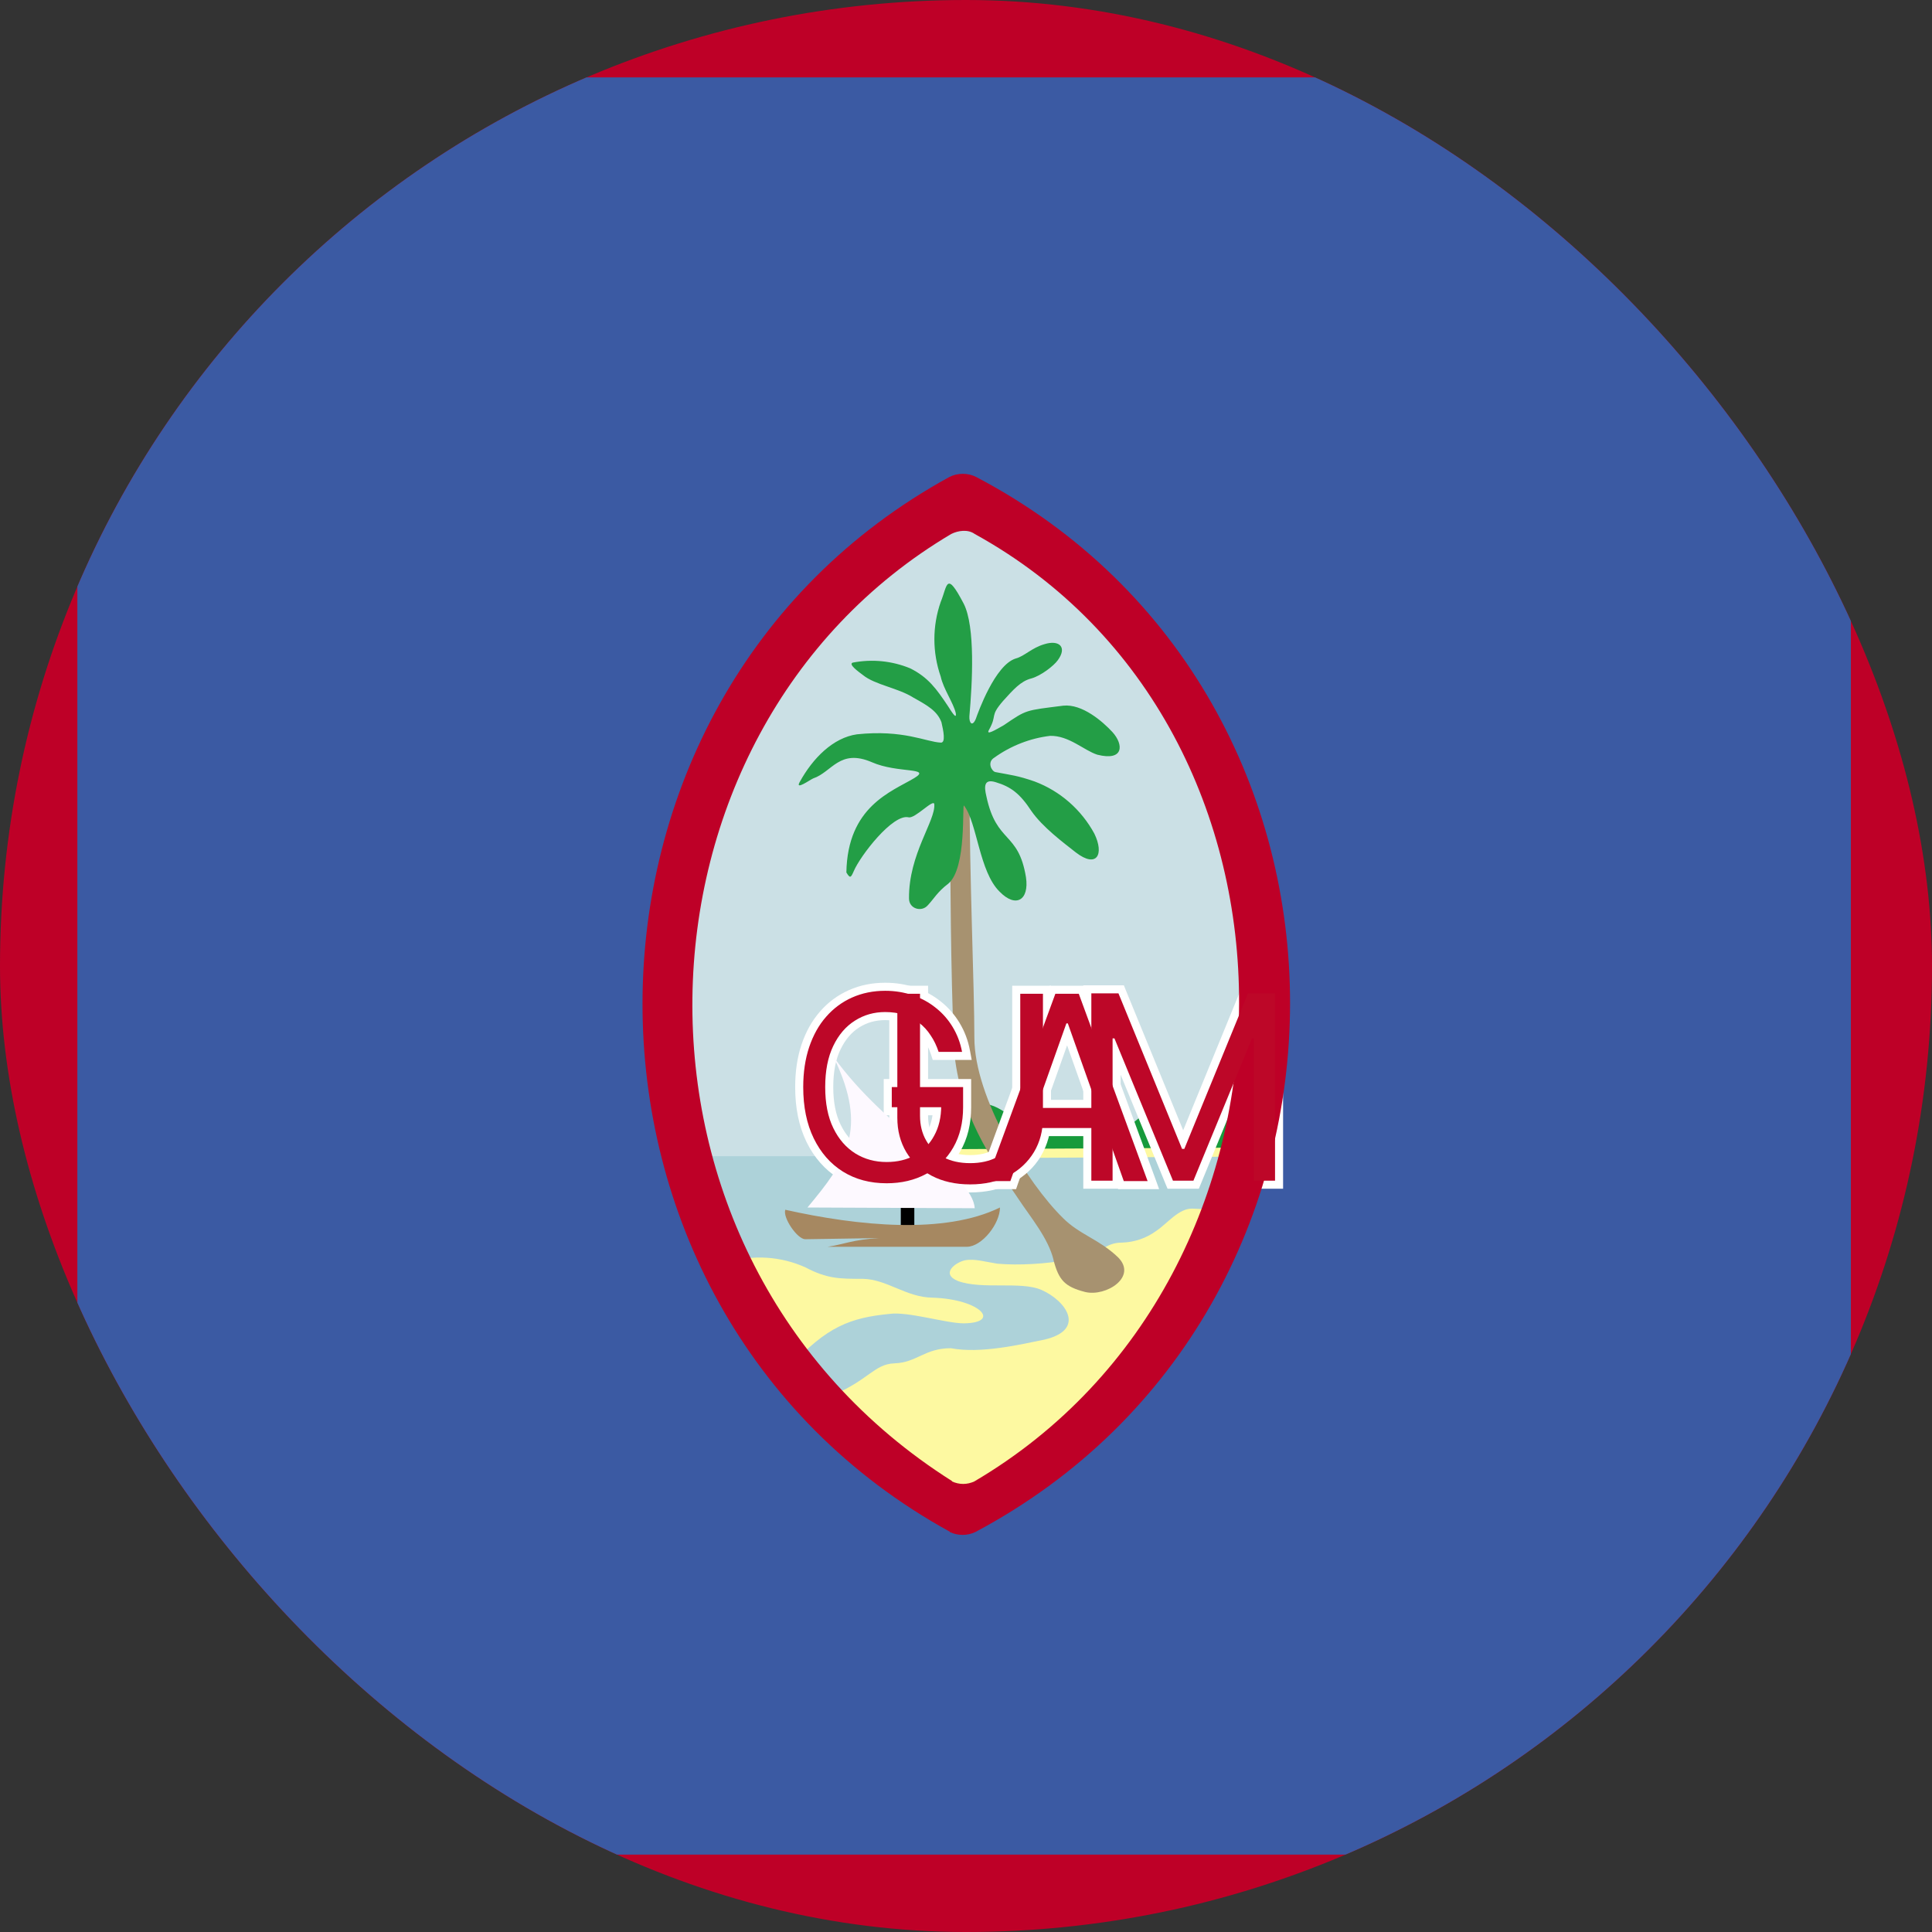 <svg width="24" height="24" viewBox="0 0 24 24" fill="none" xmlns="http://www.w3.org/2000/svg">
<rect x="0" y="0" width="24" height="24" fill="#333333" stroke="none"/>
<g clip-path="url(#clip0_208_20865)">
<path fill-rule="evenodd" clip-rule="evenodd" d="M0 0H24V24H0V0Z" fill="#BE0027"/>
<path fill-rule="evenodd" clip-rule="evenodd" d="M0.961 0.961H22.992V23.039H0.961V0.961Z" fill="#3B5AA3"/>
<path fill-rule="evenodd" clip-rule="evenodd" d="M11.808 18.567C11.892 18.614 12.028 18.614 12.103 18.572C16.945 15.994 16.95 8.925 12.108 6.384C12.059 6.362 12.006 6.35 11.952 6.351C11.899 6.352 11.846 6.365 11.798 6.389C7.078 8.972 7.064 15.961 11.808 18.567Z" fill="#CBE0E5"/>
<path fill-rule="evenodd" clip-rule="evenodd" d="M11.808 18.698C11.883 18.759 12.033 18.75 12.103 18.698C15.67 16.027 15.694 14.363 15.534 14.363H8.47C8.362 14.363 8.531 16.055 11.808 18.694V18.698Z" fill="#ADD2D9"/>
<path fill-rule="evenodd" clip-rule="evenodd" d="M9.028 15.684C9.351 15.583 9.7 15.605 10.008 15.745C10.275 15.886 10.43 15.886 10.716 15.886C11.02 15.891 11.255 16.116 11.583 16.12C12.183 16.139 12.441 16.434 11.972 16.439C11.752 16.439 11.278 16.289 11.048 16.322C10.57 16.369 10.266 16.477 9.816 16.978L10.336 17.334C10.786 17.147 10.861 16.945 11.109 16.936C11.391 16.927 11.484 16.748 11.812 16.748C12.183 16.819 12.68 16.701 12.975 16.641C13.495 16.519 13.247 16.158 12.933 16.022C12.68 15.914 12.202 16.022 11.902 15.914C11.681 15.825 11.864 15.684 11.986 15.656C12.108 15.633 12.239 15.675 12.389 15.698C12.661 15.722 12.998 15.698 13.233 15.656C13.725 15.581 13.702 15.436 13.941 15.436C14.093 15.431 14.24 15.381 14.363 15.291C14.503 15.197 14.644 15.009 14.812 15.014L15.262 15.033L14.625 16.453L12.844 18.272L11.916 18.623L9.891 17.297L8.859 15.726L9.023 15.684H9.028Z" fill="#FDF9A1"/>
<path fill-rule="evenodd" clip-rule="evenodd" d="M11.362 14.302L15.44 14.283L15.515 13.922L15.253 13.894C15.103 13.884 14.854 14.048 14.686 14.048C14.564 14.048 14.428 13.833 14.311 13.838C14.104 13.838 14.086 14.025 13.889 14.025C13.729 14.025 13.664 13.903 13.458 13.912C13.242 13.927 13.261 14.044 12.989 14.039C12.628 14.03 12.487 13.716 12.201 13.711C11.719 13.711 11.704 14.17 11.362 14.302Z" fill="#179A3B"/>
<path fill-rule="evenodd" clip-rule="evenodd" d="M11.362 14.391L15.562 14.367V14.255L11.269 14.278L11.362 14.391Z" fill="#FDF9A1"/>
<path fill-rule="evenodd" clip-rule="evenodd" d="M13.088 15.656C13.153 15.9 13.224 15.984 13.482 16.05C13.739 16.111 14.133 15.863 13.889 15.619C13.655 15.394 13.411 15.338 13.205 15.131C12.764 14.7 12.104 13.636 12.104 12.891C12.104 12.244 12.043 10.927 12.043 9.68C12.043 9.595 11.799 9.905 11.799 9.984C11.808 11.091 11.808 11.92 11.85 13.031C11.921 13.847 12.31 14.391 12.647 14.887C12.802 15.122 13.022 15.38 13.088 15.652V15.656Z" fill="#A79270"/>
<path d="M11.66 13.067C11.635 12.991 11.602 12.922 11.561 12.862C11.521 12.8 11.473 12.748 11.417 12.705C11.361 12.662 11.299 12.629 11.228 12.606C11.158 12.583 11.08 12.572 10.996 12.572C10.858 12.572 10.733 12.607 10.62 12.679C10.507 12.75 10.417 12.855 10.351 12.993C10.284 13.132 10.251 13.302 10.251 13.504C10.251 13.705 10.284 13.875 10.352 14.014C10.419 14.152 10.511 14.257 10.626 14.329C10.741 14.4 10.87 14.435 11.014 14.435C11.148 14.435 11.265 14.407 11.367 14.35C11.469 14.293 11.549 14.212 11.605 14.107C11.663 14.002 11.692 13.878 11.692 13.735L11.778 13.754H11.078V13.504H11.964V13.754C11.964 13.945 11.924 14.112 11.842 14.254C11.761 14.395 11.649 14.505 11.505 14.583C11.363 14.66 11.199 14.699 11.014 14.699C10.808 14.699 10.627 14.651 10.471 14.554C10.316 14.457 10.195 14.319 10.108 14.14C10.021 13.961 9.978 13.749 9.978 13.504C9.978 13.319 10.003 13.154 10.052 13.007C10.102 12.859 10.172 12.733 10.263 12.63C10.354 12.526 10.462 12.446 10.586 12.391C10.71 12.336 10.847 12.308 10.996 12.308C11.119 12.308 11.233 12.327 11.339 12.364C11.446 12.4 11.541 12.452 11.625 12.52C11.709 12.586 11.779 12.666 11.835 12.759C11.891 12.852 11.93 12.954 11.951 13.067H11.66Z" fill="#BD0728"/>
<path d="M11.66 13.067L11.565 13.098L11.587 13.167H11.66V13.067ZM11.561 12.862L11.477 12.916L11.478 12.918L11.561 12.862ZM11.417 12.705L11.355 12.784L11.356 12.784L11.417 12.705ZM11.228 12.606L11.259 12.511L11.259 12.511L11.228 12.606ZM10.351 12.993L10.441 13.037V13.037L10.351 12.993ZM10.352 14.014L10.262 14.058L10.352 14.014ZM10.626 14.329L10.573 14.414L10.626 14.329ZM11.367 14.35L11.415 14.438L11.416 14.437L11.367 14.35ZM11.605 14.107L11.518 14.059L11.517 14.059L11.605 14.107ZM11.692 13.735L11.712 13.638L11.592 13.612V13.735H11.692ZM11.778 13.754V13.854L11.799 13.656L11.778 13.754ZM11.078 13.754H10.978V13.854H11.078V13.754ZM11.078 13.504V13.404H10.978V13.504H11.078ZM11.964 13.504H12.064V13.404H11.964V13.504ZM11.842 14.254L11.755 14.204L11.755 14.204L11.842 14.254ZM11.505 14.583L11.553 14.671L11.553 14.671L11.505 14.583ZM10.471 14.554L10.418 14.638L10.418 14.639L10.471 14.554ZM10.108 14.14L10.018 14.184L10.018 14.184L10.108 14.14ZM10.052 13.007L9.957 12.975L9.957 12.975L10.052 13.007ZM10.263 12.63L10.338 12.696L10.263 12.63ZM10.586 12.391L10.545 12.3L10.586 12.391ZM11.339 12.364L11.306 12.458L11.307 12.459L11.339 12.364ZM11.625 12.52L11.562 12.597L11.562 12.598L11.625 12.52ZM11.835 12.759L11.749 12.811L11.749 12.811L11.835 12.759ZM11.951 13.067V13.167H12.071L12.049 13.049L11.951 13.067ZM11.755 13.036C11.727 12.952 11.691 12.875 11.644 12.806L11.478 12.918C11.513 12.97 11.542 13.03 11.565 13.098L11.755 13.036ZM11.645 12.807C11.599 12.736 11.543 12.676 11.478 12.626L11.356 12.784C11.402 12.82 11.443 12.864 11.477 12.916L11.645 12.807ZM11.478 12.626C11.413 12.575 11.34 12.537 11.259 12.511L11.197 12.701C11.257 12.72 11.31 12.748 11.355 12.784L11.478 12.626ZM11.259 12.511C11.177 12.484 11.089 12.472 10.996 12.472V12.672C11.071 12.672 11.138 12.682 11.197 12.701L11.259 12.511ZM10.996 12.472C10.84 12.472 10.696 12.512 10.567 12.594L10.673 12.763C10.77 12.702 10.877 12.672 10.996 12.672V12.472ZM10.567 12.594C10.436 12.677 10.334 12.797 10.261 12.95L10.441 13.037C10.501 12.912 10.579 12.823 10.673 12.763L10.567 12.594ZM10.261 12.95C10.186 13.106 10.151 13.291 10.151 13.504H10.351C10.351 13.313 10.382 13.158 10.441 13.037L10.261 12.95ZM10.151 13.504C10.151 13.716 10.186 13.902 10.262 14.058L10.442 13.97C10.383 13.849 10.351 13.694 10.351 13.504H10.151ZM10.262 14.058C10.336 14.211 10.44 14.331 10.573 14.414L10.678 14.243C10.581 14.184 10.502 14.094 10.442 13.97L10.262 14.058ZM10.573 14.414C10.705 14.495 10.853 14.535 11.014 14.535V14.335C10.888 14.335 10.777 14.304 10.678 14.243L10.573 14.414ZM11.014 14.535C11.162 14.535 11.297 14.504 11.415 14.438L11.318 14.263C11.233 14.31 11.133 14.335 11.014 14.335V14.535ZM11.416 14.437C11.535 14.37 11.627 14.276 11.693 14.155L11.517 14.059C11.47 14.148 11.403 14.215 11.318 14.263L11.416 14.437ZM11.693 14.155C11.76 14.032 11.792 13.892 11.792 13.735H11.592C11.592 13.864 11.566 13.971 11.518 14.059L11.693 14.155ZM11.671 13.833L11.757 13.851L11.799 13.656L11.712 13.638L11.671 13.833ZM11.778 13.654H11.078V13.854H11.778V13.654ZM11.178 13.754V13.504H10.978V13.754H11.178ZM11.078 13.604H11.964V13.404H11.078V13.604ZM11.864 13.504V13.754H12.064V13.504H11.864ZM11.864 13.754C11.864 13.931 11.827 14.08 11.755 14.204L11.928 14.304C12.02 14.144 12.064 13.96 12.064 13.754H11.864ZM11.755 14.204C11.683 14.329 11.584 14.426 11.457 14.495L11.553 14.671C11.713 14.584 11.838 14.461 11.928 14.303L11.755 14.204ZM11.458 14.495C11.332 14.563 11.185 14.599 11.014 14.599V14.799C11.213 14.799 11.394 14.757 11.553 14.671L11.458 14.495ZM11.014 14.599C10.825 14.599 10.662 14.555 10.524 14.469L10.418 14.639C10.592 14.746 10.792 14.799 11.014 14.799V14.599ZM10.524 14.469C10.386 14.383 10.277 14.26 10.197 14.096L10.018 14.184C10.112 14.378 10.246 14.531 10.418 14.638L10.524 14.469ZM10.198 14.097C10.119 13.934 10.078 13.738 10.078 13.504H9.878C9.878 13.761 9.923 13.988 10.018 14.184L10.198 14.097ZM10.078 13.504C10.078 13.328 10.101 13.174 10.147 13.039L9.957 12.975C9.904 13.134 9.878 13.311 9.878 13.504H10.078ZM10.147 13.039C10.193 12.902 10.257 12.788 10.338 12.696L10.188 12.564C10.087 12.679 10.011 12.816 9.957 12.975L10.147 13.039ZM10.338 12.696C10.42 12.603 10.516 12.532 10.627 12.482L10.545 12.3C10.408 12.361 10.288 12.449 10.188 12.564L10.338 12.696ZM10.627 12.482C10.737 12.433 10.86 12.408 10.996 12.408V12.208C10.834 12.208 10.684 12.238 10.545 12.3L10.627 12.482ZM10.996 12.408C11.109 12.408 11.212 12.425 11.306 12.458L11.372 12.269C11.255 12.228 11.129 12.208 10.996 12.208V12.408ZM11.307 12.459C11.403 12.491 11.488 12.538 11.562 12.597L11.688 12.442C11.595 12.367 11.489 12.309 11.372 12.269L11.307 12.459ZM11.562 12.598C11.637 12.657 11.699 12.728 11.749 12.811L11.921 12.708C11.858 12.604 11.78 12.515 11.687 12.441L11.562 12.598ZM11.749 12.811C11.799 12.893 11.833 12.984 11.852 13.086L12.049 13.049C12.026 12.925 11.983 12.811 11.92 12.707L11.749 12.811ZM11.951 12.967H11.66V13.167H11.951V12.967Z" fill="white"/>
<path d="M12.674 12.345H12.956V13.886C12.956 14.045 12.919 14.187 12.844 14.312C12.769 14.436 12.665 14.534 12.529 14.606C12.393 14.677 12.234 14.713 12.052 14.713C11.869 14.713 11.71 14.677 11.574 14.606C11.439 14.534 11.333 14.436 11.258 14.312C11.184 14.187 11.147 14.045 11.147 13.886V12.345H11.429V13.863C11.429 13.976 11.454 14.078 11.504 14.166C11.554 14.254 11.625 14.323 11.717 14.374C11.811 14.424 11.922 14.449 12.052 14.449C12.181 14.449 12.293 14.424 12.386 14.374C12.479 14.323 12.55 14.254 12.599 14.166C12.649 14.078 12.674 13.976 12.674 13.863V12.345Z" fill="#BD0728"/>
<path d="M12.674 12.345V12.245H12.574V12.345H12.674ZM12.956 12.345H13.056V12.245H12.956V12.345ZM12.844 14.312L12.758 14.26L12.758 14.26L12.844 14.312ZM12.529 14.606L12.575 14.694L12.576 14.694L12.529 14.606ZM11.574 14.606L11.527 14.694L11.528 14.694L11.574 14.606ZM11.258 14.312L11.172 14.363L11.173 14.363L11.258 14.312ZM11.147 12.345V12.245H11.047V12.345H11.147ZM11.429 12.345H11.529V12.245H11.429V12.345ZM11.504 14.166L11.417 14.215L11.417 14.216L11.504 14.166ZM11.717 14.374L11.669 14.462L11.67 14.462L11.717 14.374ZM12.386 14.374L12.433 14.462L12.434 14.462L12.386 14.374ZM12.599 14.166L12.512 14.117L12.512 14.117L12.599 14.166ZM12.674 12.445H12.956V12.245H12.674V12.445ZM12.856 12.345V13.886H13.056V12.345H12.856ZM12.856 13.886C12.856 14.028 12.823 14.152 12.758 14.26L12.929 14.363C13.015 14.221 13.056 14.061 13.056 13.886H12.856ZM12.758 14.26C12.694 14.368 12.602 14.454 12.482 14.518L12.576 14.694C12.726 14.614 12.845 14.504 12.93 14.363L12.758 14.26ZM12.482 14.517C12.364 14.58 12.221 14.613 12.052 14.613V14.813C12.247 14.813 12.423 14.775 12.575 14.694L12.482 14.517ZM12.052 14.613C11.882 14.613 11.74 14.58 11.621 14.517L11.528 14.694C11.68 14.775 11.856 14.813 12.052 14.813V14.613ZM11.621 14.518C11.501 14.454 11.409 14.368 11.344 14.26L11.173 14.363C11.258 14.504 11.377 14.614 11.527 14.694L11.621 14.518ZM11.344 14.261C11.28 14.152 11.247 14.028 11.247 13.886H11.047C11.047 14.061 11.088 14.221 11.172 14.363L11.344 14.261ZM11.247 13.886V12.345H11.047V13.886H11.247ZM11.147 12.445H11.429V12.245H11.147V12.445ZM11.329 12.345V13.863H11.529V12.345H11.329ZM11.329 13.863C11.329 13.992 11.357 14.11 11.417 14.215L11.591 14.117C11.55 14.045 11.529 13.961 11.529 13.863H11.329ZM11.417 14.216C11.476 14.32 11.562 14.402 11.669 14.462L11.766 14.287C11.689 14.244 11.631 14.188 11.591 14.117L11.417 14.216ZM11.67 14.462C11.781 14.522 11.909 14.549 12.052 14.549V14.349C11.935 14.349 11.841 14.327 11.765 14.286L11.67 14.462ZM12.052 14.549C12.194 14.549 12.322 14.522 12.433 14.462L12.338 14.286C12.263 14.327 12.168 14.349 12.052 14.349V14.549ZM12.434 14.462C12.542 14.403 12.628 14.32 12.687 14.215L12.512 14.117C12.473 14.188 12.415 14.244 12.338 14.286L12.434 14.462ZM12.686 14.215C12.746 14.11 12.774 13.992 12.774 13.863H12.574C12.574 13.961 12.553 14.045 12.512 14.117L12.686 14.215ZM12.774 13.863V12.345H12.574V13.863H12.774Z" fill="white"/>
<path d="M12.551 14.672H12.256L13.11 12.345H13.401L14.256 14.672H13.96L13.265 12.713H13.247L12.551 14.672ZM12.66 13.763H13.851V14.013H12.66V13.763Z" fill="#BD0728"/>
<path d="M12.551 14.672V14.772H12.622L12.645 14.705L12.551 14.672ZM12.256 14.672L12.162 14.637L12.112 14.772H12.256V14.672ZM13.11 12.345V12.245H13.04L13.016 12.31L13.11 12.345ZM13.401 12.345L13.495 12.31L13.471 12.245H13.401V12.345ZM14.256 14.672V14.772H14.399L14.35 14.637L14.256 14.672ZM13.96 14.672L13.866 14.705L13.89 14.772H13.96V14.672ZM13.265 12.713L13.359 12.679L13.335 12.613H13.265V12.713ZM13.247 12.713V12.613H13.176L13.152 12.679L13.247 12.713ZM12.66 13.763V13.663H12.56V13.763H12.66ZM13.851 13.763H13.951V13.663H13.851V13.763ZM13.851 14.013V14.113H13.951V14.013H13.851ZM12.66 14.013H12.56V14.113H12.66V14.013ZM12.551 14.572H12.256V14.772H12.551V14.572ZM12.35 14.706L13.204 12.379L13.016 12.31L12.162 14.637L12.35 14.706ZM13.11 12.445H13.401V12.245H13.11V12.445ZM13.307 12.379L14.162 14.706L14.35 14.637L13.495 12.31L13.307 12.379ZM14.256 14.572H13.96V14.772H14.256V14.572ZM14.054 14.638L13.359 12.679L13.171 12.746L13.866 14.705L14.054 14.638ZM13.265 12.613H13.247V12.813H13.265V12.613ZM13.152 12.679L12.457 14.638L12.645 14.705L13.341 12.746L13.152 12.679ZM12.66 13.863H13.851V13.663H12.66V13.863ZM13.751 13.763V14.013H13.951V13.763H13.751ZM13.851 13.913H12.66V14.113H13.851V13.913ZM12.76 14.013V13.763H12.56V14.013H12.76Z" fill="white"/>
<path d="M13.557 12.34H13.894L14.684 14.272H14.712L15.503 12.34H15.839V14.667H15.575V12.899H15.553L14.825 14.667H14.571L13.844 12.899H13.821V14.667H13.557V12.34Z" fill="#BD0728"/>
<path d="M13.557 12.34V12.24H13.457V12.34H13.557ZM13.894 12.34L13.986 12.302L13.961 12.24H13.894V12.34ZM14.684 14.272L14.592 14.31L14.617 14.372H14.684V14.272ZM14.712 14.272V14.372H14.779L14.804 14.31L14.712 14.272ZM15.503 12.34V12.24H15.435L15.41 12.302L15.503 12.34ZM15.839 12.34H15.939V12.24H15.839V12.34ZM15.839 14.667V14.767H15.939V14.667H15.839ZM15.575 14.667H15.475V14.767H15.575V14.667ZM15.575 12.899H15.675V12.799H15.575V12.899ZM15.553 12.899V12.799H15.486L15.46 12.861L15.553 12.899ZM14.825 14.667V14.767H14.892L14.918 14.705L14.825 14.667ZM14.571 14.667L14.478 14.705L14.504 14.767H14.571V14.667ZM13.844 12.899L13.936 12.861L13.911 12.799H13.844V12.899ZM13.821 12.899V12.799H13.721V12.899H13.821ZM13.821 14.667V14.767H13.921V14.667H13.821ZM13.557 14.667H13.457V14.767H13.557V14.667ZM13.557 12.44H13.894V12.24H13.557V12.44ZM13.801 12.378L14.592 14.31L14.777 14.234L13.986 12.302L13.801 12.378ZM14.684 14.372H14.712V14.172H14.684V14.372ZM14.804 14.31L15.595 12.378L15.41 12.302L14.619 14.234L14.804 14.31ZM15.503 12.44H15.839V12.24H15.503V12.44ZM15.739 12.34V14.667H15.939V12.34H15.739ZM15.839 14.567H15.575V14.767H15.839V14.567ZM15.675 14.667V12.899H15.475V14.667H15.675ZM15.575 12.799H15.553V12.999H15.575V12.799ZM15.46 12.861L14.733 14.629L14.918 14.705L15.645 12.937L15.46 12.861ZM14.825 14.567H14.571V14.767H14.825V14.567ZM14.663 14.629L13.936 12.861L13.751 12.937L14.478 14.705L14.663 14.629ZM13.844 12.799H13.821V12.999H13.844V12.799ZM13.721 12.899V14.667H13.921V12.899H13.721ZM13.821 14.567H13.557V14.767H13.821V14.567ZM13.657 14.667V12.34H13.457V14.667H13.657Z" fill="white"/>
<path fill-rule="evenodd" clip-rule="evenodd" d="M9.933 9.717C9.876 9.82 10.059 9.689 10.101 9.67C10.336 9.591 10.429 9.295 10.832 9.469C11.151 9.609 11.582 9.53 11.357 9.666C11.076 9.834 10.528 10.017 10.514 10.838C10.561 10.917 10.57 10.903 10.607 10.819C10.687 10.631 11.09 10.106 11.287 10.153C11.367 10.172 11.597 9.919 11.606 9.989C11.625 10.195 11.287 10.608 11.292 11.161C11.292 11.292 11.451 11.334 11.526 11.245C11.601 11.166 11.643 11.081 11.779 10.978C12.014 10.786 11.948 9.97 11.976 10.008C12.14 10.223 12.164 10.828 12.417 11.076C12.618 11.283 12.787 11.184 12.745 10.898C12.651 10.322 12.379 10.486 12.253 9.891C12.225 9.773 12.22 9.67 12.37 9.717C12.557 9.773 12.67 9.858 12.811 10.073C12.951 10.275 13.209 10.467 13.364 10.589C13.626 10.791 13.72 10.613 13.594 10.355C13.432 10.057 13.169 9.827 12.853 9.708C12.637 9.633 12.557 9.628 12.365 9.591C12.319 9.581 12.258 9.469 12.351 9.412C12.556 9.265 12.795 9.171 13.045 9.141C13.279 9.136 13.467 9.323 13.631 9.375C13.964 9.459 13.959 9.248 13.819 9.094C13.697 8.962 13.444 8.742 13.209 8.766C12.731 8.827 12.759 8.812 12.469 9.009C12.361 9.07 12.243 9.141 12.286 9.066C12.393 8.873 12.29 8.906 12.459 8.709C12.586 8.569 12.679 8.461 12.811 8.428C12.932 8.395 13.092 8.269 13.139 8.203C13.261 8.039 13.158 7.945 12.975 8.002C12.815 8.048 12.726 8.152 12.618 8.18C12.361 8.259 12.15 8.85 12.122 8.93C12.079 9.033 12.037 8.981 12.042 8.897C12.079 8.484 12.117 7.786 11.972 7.5C11.751 7.078 11.77 7.275 11.686 7.477C11.581 7.777 11.581 8.104 11.686 8.405C11.719 8.559 11.845 8.733 11.873 8.859C11.887 8.953 11.812 8.827 11.775 8.77C11.634 8.559 11.531 8.414 11.306 8.302C11.08 8.209 10.833 8.185 10.594 8.231C10.533 8.25 10.664 8.344 10.72 8.386C10.87 8.508 11.156 8.545 11.348 8.667C11.517 8.761 11.643 8.831 11.695 8.972C11.719 9.075 11.751 9.23 11.686 9.225C11.503 9.216 11.222 9.061 10.645 9.122C10.35 9.164 10.097 9.417 9.933 9.717Z" fill="#239E46"/>
<path fill-rule="evenodd" clip-rule="evenodd" d="M11.19 14.991H11.358V15.272H11.19V14.991Z" fill="black"/>
<path fill-rule="evenodd" clip-rule="evenodd" d="M10.359 13.134C11.02 14.053 12.084 14.588 12.108 15.009L10.031 15C10.505 14.428 10.795 14.039 10.355 13.13L10.359 13.134Z" fill="#FDF9FF"/>
<path fill-rule="evenodd" clip-rule="evenodd" d="M9.755 15.028C10.66 15.23 11.733 15.338 12.422 15C12.422 15.202 12.197 15.488 12.01 15.488H10.28C10.481 15.459 10.594 15.398 10.922 15.38L10.003 15.394C9.905 15.394 9.722 15.127 9.755 15.028Z" fill="#A68861"/>
<path fill-rule="evenodd" clip-rule="evenodd" d="M11.798 19.031C11.848 19.055 11.902 19.067 11.958 19.067C12.013 19.067 12.067 19.055 12.117 19.031C17.325 16.261 17.329 8.658 12.126 5.925C12.075 5.899 12.018 5.886 11.96 5.886C11.902 5.886 11.845 5.899 11.794 5.925C6.717 8.705 6.703 16.224 11.798 19.027V19.031ZM11.826 18.403C11.87 18.423 11.917 18.434 11.965 18.434C12.012 18.434 12.06 18.423 12.103 18.403C16.462 15.839 16.514 9.061 12.108 6.633C12.023 6.572 11.901 6.591 11.817 6.633C7.645 9.103 7.411 15.605 11.826 18.398V18.403Z" fill="#BE0027"/>
<path d="M11.66 13.067C11.635 12.991 11.602 12.922 11.561 12.862C11.521 12.8 11.473 12.748 11.417 12.705C11.361 12.662 11.299 12.629 11.228 12.606C11.158 12.583 11.08 12.572 10.996 12.572C10.858 12.572 10.733 12.607 10.62 12.679C10.507 12.75 10.417 12.855 10.351 12.993C10.284 13.132 10.251 13.302 10.251 13.504C10.251 13.705 10.284 13.875 10.352 14.014C10.419 14.152 10.511 14.257 10.626 14.329C10.741 14.4 10.87 14.435 11.014 14.435C11.148 14.435 11.265 14.407 11.367 14.35C11.469 14.293 11.549 14.212 11.605 14.107C11.663 14.002 11.692 13.878 11.692 13.735L11.778 13.754H11.078V13.504H11.964V13.754C11.964 13.945 11.924 14.112 11.842 14.254C11.761 14.395 11.649 14.505 11.505 14.583C11.363 14.66 11.199 14.699 11.014 14.699C10.808 14.699 10.627 14.651 10.471 14.554C10.316 14.457 10.195 14.319 10.108 14.14C10.021 13.961 9.978 13.749 9.978 13.504C9.978 13.319 10.003 13.154 10.052 13.007C10.102 12.859 10.172 12.733 10.263 12.63C10.354 12.526 10.462 12.446 10.586 12.391C10.71 12.336 10.847 12.308 10.996 12.308C11.119 12.308 11.233 12.327 11.339 12.364C11.446 12.4 11.541 12.452 11.625 12.52C11.709 12.586 11.779 12.666 11.835 12.759C11.891 12.852 11.93 12.954 11.951 13.067H11.66Z" fill="#BD0728"/>
<path d="M12.674 12.345H12.956V13.886C12.956 14.045 12.919 14.187 12.844 14.312C12.769 14.436 12.665 14.534 12.529 14.606C12.393 14.677 12.234 14.713 12.052 14.713C11.869 14.713 11.71 14.677 11.574 14.606C11.439 14.534 11.333 14.436 11.258 14.312C11.184 14.187 11.147 14.045 11.147 13.886V12.345H11.429V13.863C11.429 13.976 11.454 14.078 11.504 14.166C11.554 14.254 11.625 14.323 11.717 14.374C11.811 14.424 11.922 14.449 12.052 14.449C12.181 14.449 12.293 14.424 12.386 14.374C12.479 14.323 12.55 14.254 12.599 14.166C12.649 14.078 12.674 13.976 12.674 13.863V12.345Z" fill="#BD0728"/>
<path d="M12.551 14.672H12.256L13.11 12.345H13.401L14.256 14.672H13.96L13.265 12.713H13.247L12.551 14.672ZM12.66 13.763H13.851V14.013H12.66V13.763Z" fill="#BD0728"/>
<path d="M13.557 12.34H13.894L14.684 14.272H14.712L15.503 12.34H15.839V14.667H15.575V12.899H15.553L14.825 14.667H14.571L13.844 12.899H13.821V14.667H13.557V12.34Z" fill="#BD0728"/>
</g>
<defs>
<clipPath id="clip0_208_20865">
<rect width="24" height="24" rx="12" fill="white"/>
</clipPath>
</defs>
</svg>
